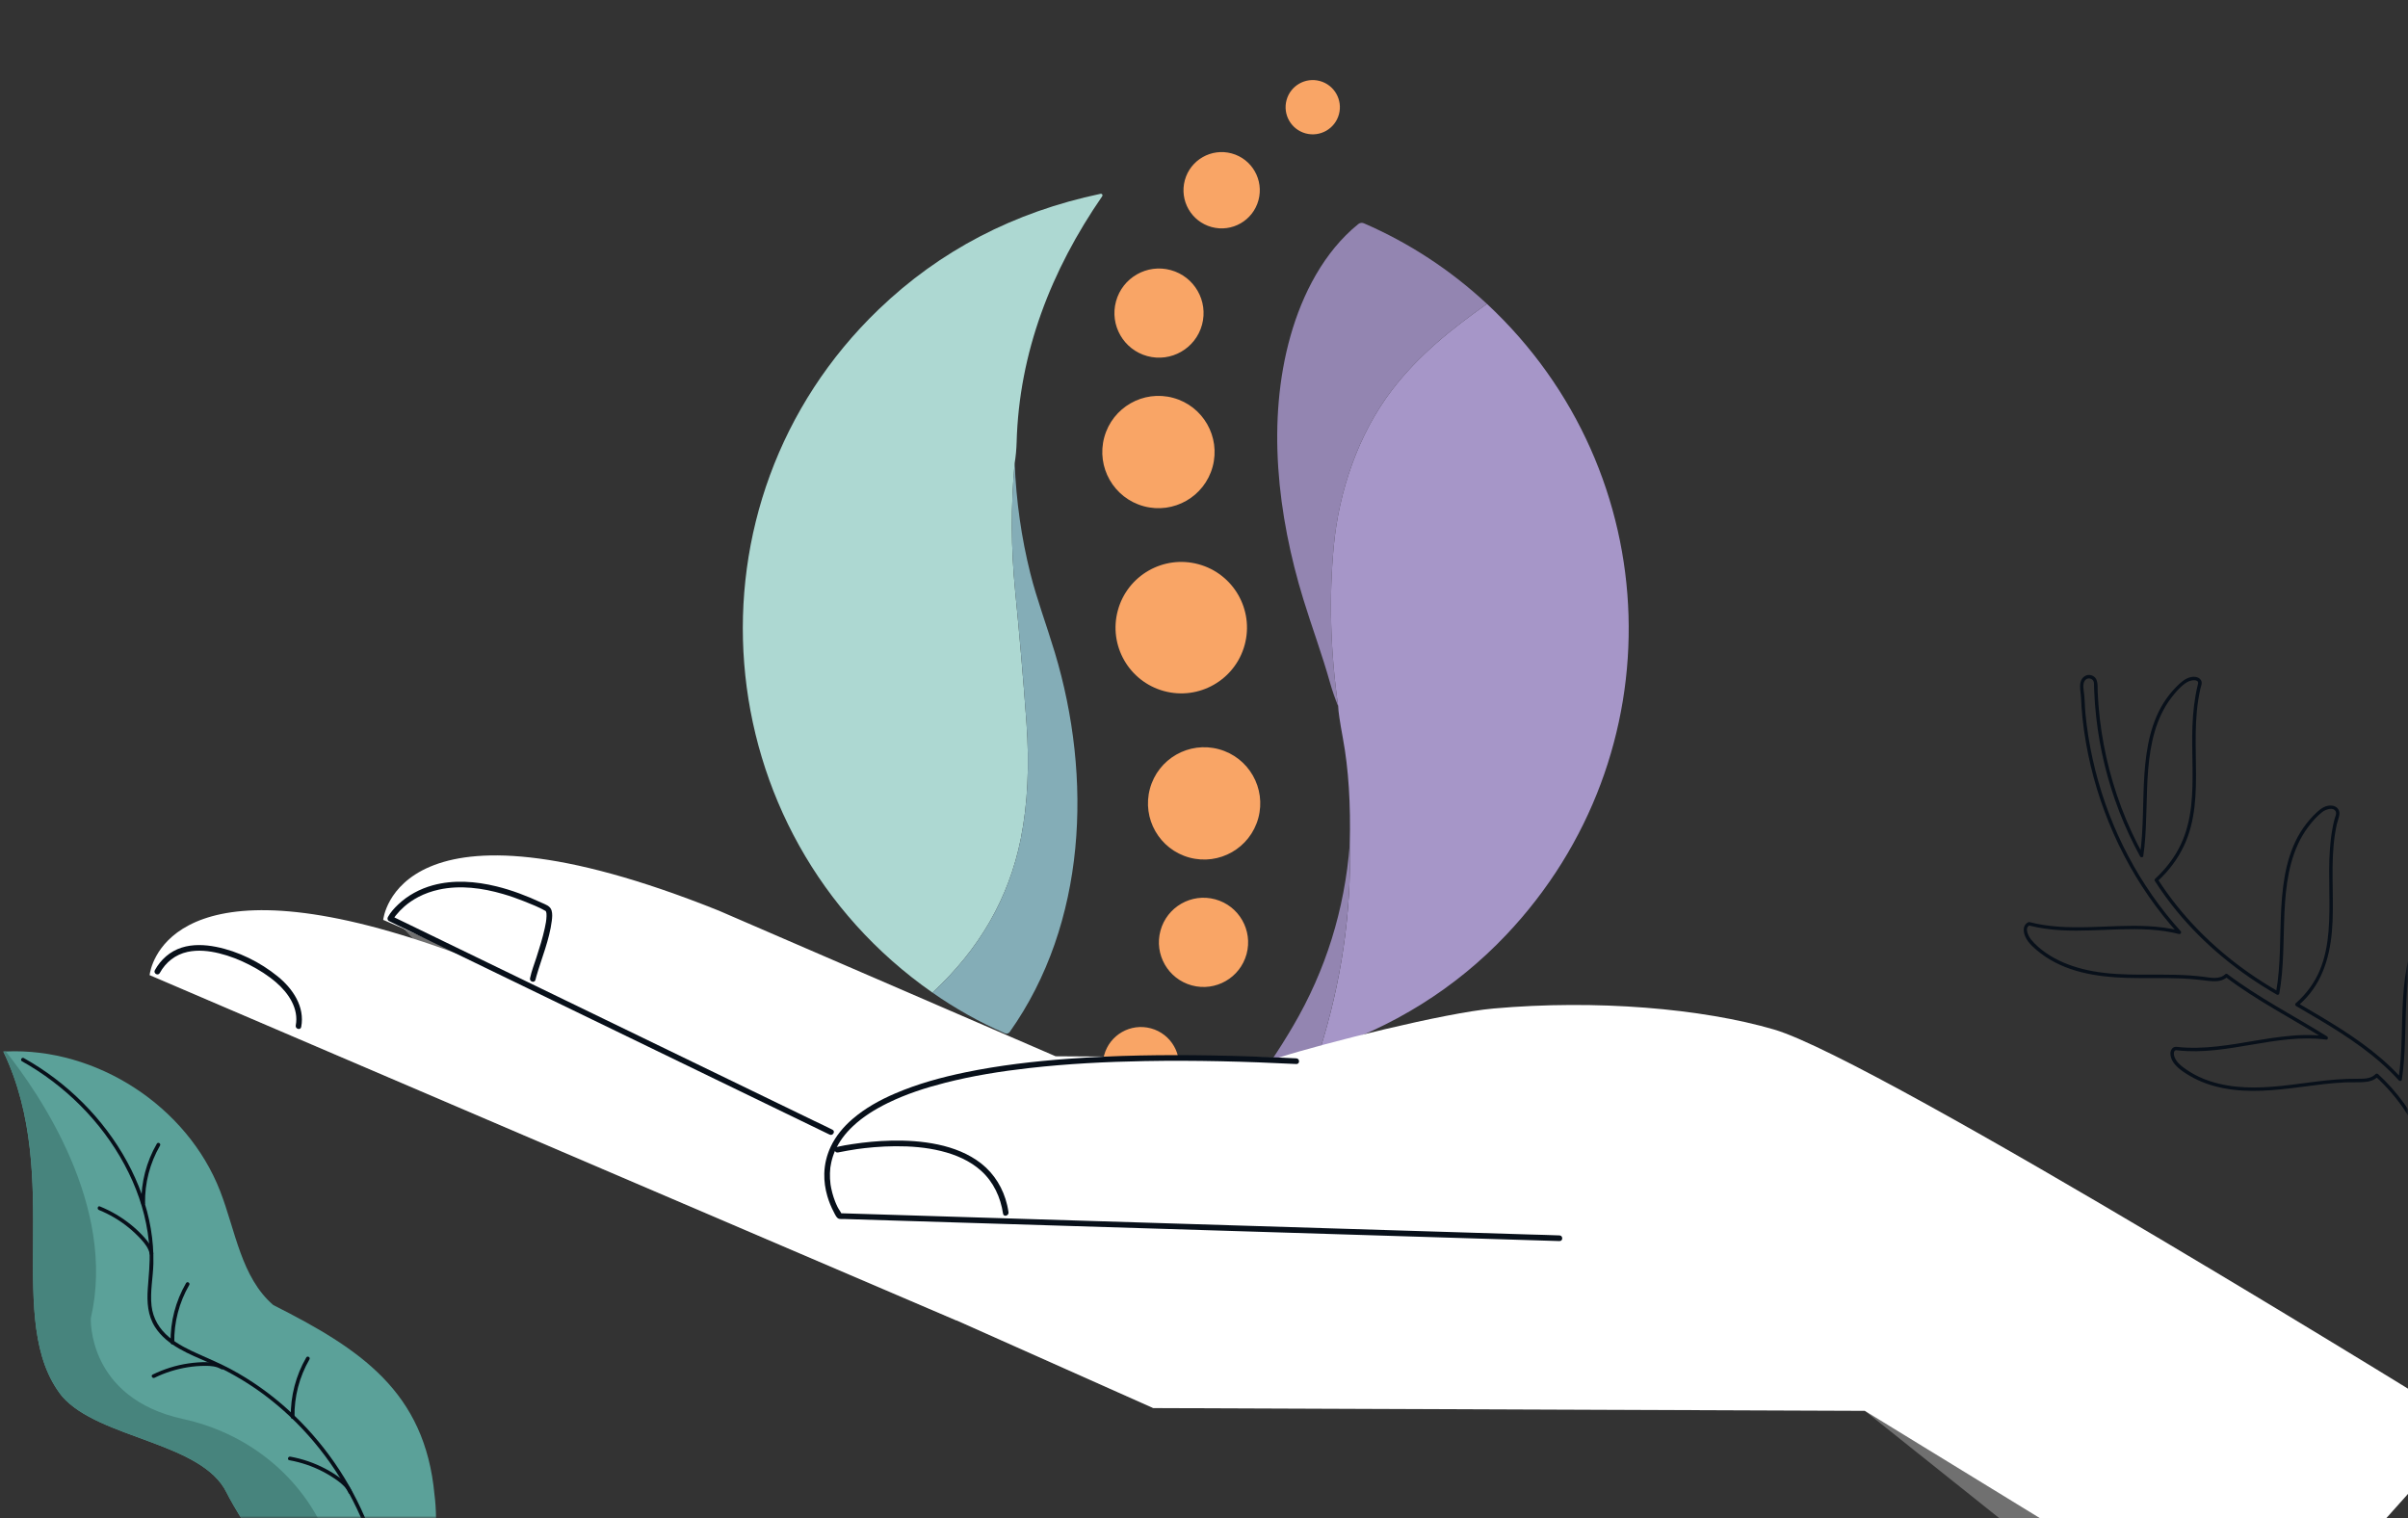<svg width="533" height="336" viewBox="0 0 533 336" fill="none" xmlns="http://www.w3.org/2000/svg">
<rect x="0" y="0" width="533" height="336" fill="#333333" stroke="none"/>
<g clip-path="url(#clip0_228_533)">
<path d="M288.991 29.526C292.192 30.398 295.494 28.509 296.366 25.308C297.238 22.107 295.35 18.804 292.148 17.932C288.947 17.06 285.645 18.949 284.773 22.15C283.901 25.352 285.789 28.654 288.991 29.526Z" fill="#F9A566"/>
<path d="M268.186 50.257C272.687 51.482 277.329 48.828 278.554 44.328C279.78 39.827 277.125 35.185 272.625 33.96C268.125 32.734 263.483 35.389 262.257 39.889C261.032 44.389 263.686 49.031 268.186 50.257Z" fill="#F9A566"/>
<path d="M329.139 67.266C321.287 72.851 314.016 78.602 308.113 86.334C300.649 96.103 296.368 108.751 295.228 120.854C294.144 132.315 294.47 144.144 296.206 156.341C295.488 154.585 294.884 152.844 294.395 151.118C292.632 144.829 290.33 138.659 288.49 132.655C282.771 114.042 280.349 93.101 285.641 74.381C288.274 65.066 293.06 55.734 300.644 49.602C300.816 49.462 301.023 49.372 301.244 49.341C301.465 49.31 301.691 49.341 301.898 49.428C311.932 53.781 321.013 59.727 329.139 67.266Z" fill="#9385B1"/>
<path d="M224.594 102.511C223.734 111.968 223.772 121.41 224.707 130.836C225.666 140.51 226.498 150.195 227.204 159.891C227.894 169.449 227.477 178.029 225.953 185.632C223.326 198.744 216.805 210.102 206.391 219.709C155.763 184.351 149.877 111.324 194.521 68.455C208.06 55.452 224.428 46.931 243.624 42.891C243.691 42.875 243.761 42.881 243.825 42.907C243.888 42.933 243.943 42.978 243.981 43.036C244.019 43.094 244.039 43.163 244.038 43.233C244.037 43.303 244.015 43.371 243.976 43.429C232.648 59.853 225.576 78.023 225.028 97.874C224.982 99.481 224.837 101.027 224.594 102.511Z" fill="#ADD8D2"/>
<path d="M292.055 232.75C296.918 217.356 299.155 202.074 298.765 186.902C298.994 177.97 298.49 170.161 297.254 163.474C296.558 159.691 296.208 157.313 296.204 156.342C294.468 144.145 294.142 132.315 295.226 120.854C296.366 108.751 300.647 96.104 308.111 86.335C314.014 78.602 321.285 72.851 329.137 67.266C369.291 104.687 371.104 167.12 333.401 206.923C322.163 218.783 308.381 227.392 292.055 232.75Z" fill="#A696C8"/>
<path d="M253.947 78.82C259.204 80.252 264.627 77.151 266.059 71.894C267.491 66.637 264.39 61.214 259.132 59.782C253.875 58.35 248.453 61.451 247.021 66.709C245.589 71.966 248.69 77.388 253.947 78.82Z" fill="#F9A566"/>
<path d="M253.151 112.048C259.773 113.851 266.603 109.945 268.407 103.323C270.211 96.701 266.304 89.87 259.682 88.067C253.06 86.263 246.229 90.169 244.426 96.791C242.622 103.414 246.528 110.244 253.151 112.048Z" fill="#F9A566"/>
<path d="M224.59 102.508C224.924 110.891 226.083 119.04 228.068 126.955C229.501 132.655 231.638 138.305 233.483 144.439C241.811 172.113 240.55 204.361 223.486 228.434C223.369 228.595 223.201 228.711 223.01 228.763C222.818 228.815 222.616 228.799 222.435 228.719C216.726 226.209 211.376 223.205 206.387 219.706C216.801 210.099 223.322 198.741 225.949 185.629C227.473 178.026 227.89 169.446 227.2 159.888C226.494 150.192 225.662 140.507 224.703 130.833C223.768 121.407 223.73 111.965 224.59 102.508Z" fill="#84ADB7"/>
<path d="M257.644 152.964C265.395 155.075 273.391 150.502 275.502 142.751C277.613 134.999 273.041 127.004 265.289 124.893C257.538 122.782 249.542 127.354 247.431 135.106C245.32 142.857 249.892 150.852 257.644 152.964Z" fill="#F9A566"/>
<path d="M263.26 189.817C269.882 191.621 276.713 187.715 278.516 181.093C280.32 174.47 276.414 167.64 269.791 165.836C263.169 164.032 256.339 167.939 254.535 174.561C252.731 181.183 256.638 188.014 263.26 189.817Z" fill="#F9A566"/>
<path d="M292.057 232.749L281.809 235.315C281.737 235.334 281.661 235.331 281.591 235.306C281.521 235.28 281.46 235.234 281.417 235.174C281.374 235.113 281.351 235.04 281.35 234.966C281.349 234.892 281.372 234.819 281.413 234.757C283.078 232.288 284.689 229.723 286.245 227.063C293.446 214.779 297.621 201.392 298.768 186.901C299.157 202.073 296.92 217.355 292.057 232.749Z" fill="#9385B1"/>
<path d="M263.798 218.115C269.06 219.548 274.486 216.444 275.919 211.183C277.352 205.921 274.249 200.494 268.988 199.061C263.726 197.628 258.299 200.732 256.866 205.993C255.433 211.255 258.537 216.682 263.798 218.115Z" fill="#F9A566"/>
<path d="M250.324 243.906C254.82 245.13 259.457 242.478 260.682 237.982C261.907 233.486 259.254 228.848 254.758 227.624C250.262 226.399 245.624 229.051 244.4 233.547C243.175 238.043 245.827 242.681 250.324 243.906Z" fill="#F9A566"/>
<path d="M230.791 259.959C233.997 260.832 237.303 258.941 238.176 255.736C239.049 252.53 237.158 249.223 233.953 248.35C230.747 247.477 227.441 249.368 226.568 252.574C225.694 255.78 227.585 259.086 230.791 259.959Z" fill="#F9A566"/>
<mask id="mask0_228_533" style="mask-type:luminance" maskUnits="userSpaceOnUse" x="439" y="143" width="94" height="116">
<path d="M439.797 143.492H533V258.531H439.797V143.492Z" fill="white"/>
</mask>
<g mask="url(#mask0_228_533)">
<path d="M449.246 204.11C457.812 206.318 466.703 204.559 475.407 205.003C477.799 205.124 480.184 205.421 482.509 206.007C482.386 206.219 482.263 206.431 482.14 206.642C477.421 201.414 473.388 195.579 470.139 189.328C466.874 183.048 464.389 176.357 462.757 169.468C461.948 166.056 461.35 162.594 460.965 159.107C460.788 157.515 460.703 155.928 460.617 154.333C460.556 153.218 460.25 152.054 460.531 150.947C460.792 149.915 461.805 149.146 462.883 149.469C464.568 149.973 464.254 151.805 464.314 153.19C464.483 157.064 464.926 160.925 465.641 164.737C467.068 172.356 469.558 179.777 473.05 186.697C473.475 187.538 473.915 188.371 474.367 189.197C474.136 189.227 473.905 189.258 473.674 189.288C474.525 183.317 474.238 177.252 474.663 171.248C475.072 165.468 476.114 159.476 479.526 154.647C480.386 153.428 481.374 152.301 482.476 151.296C483.404 150.448 484.6 149.671 485.922 149.824C486.411 149.881 486.874 150.097 487.153 150.517C487.565 151.134 487.173 151.865 487.026 152.526C486.662 154.17 486.414 155.836 486.256 157.512C485.664 163.768 486.345 170.051 485.943 176.313C485.752 179.282 485.294 182.254 484.293 185.064C483.235 188.038 481.593 190.753 479.493 193.105C478.88 193.792 478.231 194.443 477.556 195.069C477.576 194.916 477.596 194.763 477.615 194.609C482.799 202.687 489.665 209.597 497.487 215.127C499.701 216.692 501.991 218.147 504.34 219.5C504.154 219.575 503.968 219.651 503.782 219.727C504.907 213.484 504.588 207.087 504.959 200.78C505.317 194.706 506.273 188.371 509.817 183.261C510.699 181.988 511.718 180.812 512.857 179.762C513.784 178.907 514.854 178.171 516.181 178.324C517.23 178.445 517.956 179.231 517.809 180.311C517.712 181.013 517.411 181.708 517.253 182.405C517.082 183.163 516.941 183.928 516.824 184.696C515.86 191.058 516.569 197.521 516.304 203.921C516.049 210.052 514.732 216.192 510.488 220.853C509.921 221.476 509.314 222.06 508.679 222.614C508.654 222.415 508.628 222.216 508.603 222.017C514.963 225.736 521.413 229.423 527.024 234.245C528.616 235.614 530.127 237.073 531.536 238.63C531.325 238.686 531.113 238.742 530.902 238.798C531.807 232.83 531.524 226.756 531.921 220.748C532.304 214.962 533.282 208.954 536.616 204.069C537.454 202.841 538.421 201.701 539.502 200.68C540.453 199.782 541.567 198.936 542.945 198.953C543.446 198.959 543.958 199.112 544.302 199.492C544.816 200.059 544.551 200.61 544.393 201.275C544.012 202.883 543.752 204.516 543.583 206.159C542.936 212.462 543.604 218.797 543.237 225.11C543.063 228.106 542.64 231.114 541.672 233.964C540.673 236.903 539.104 239.603 537.039 241.92C536.447 242.585 535.818 243.213 535.162 243.814C535.182 243.661 535.201 243.507 535.221 243.354C538.675 247.943 540.715 253.458 541.183 259.179C541.499 263.039 541.252 267.349 539.597 270.916C539.227 271.716 538.649 272.831 537.718 273.081C536.805 273.326 536.246 272.446 535.977 271.712C535.868 271.415 535.787 271.107 535.725 270.797C535.597 270.149 536.132 269.424 536.353 268.82C536.875 267.401 537.241 265.92 537.432 264.419C537.812 261.427 537.52 258.382 536.744 255.476C534.971 248.834 530.858 242.882 525.828 238.278C526.007 238.278 526.186 238.278 526.364 238.278C525.543 239.127 524.451 239.427 523.302 239.508C521.868 239.61 520.419 239.52 518.981 239.587C515.737 239.739 512.516 240.182 509.298 240.6C503.561 241.347 497.742 241.984 492.011 240.84C489.501 240.339 487.038 239.498 484.822 238.202C483.072 237.179 480.632 235.666 480.424 233.42C480.387 233.025 480.448 232.611 480.664 232.271C480.975 231.782 481.347 231.661 481.892 231.723C483.365 231.891 484.849 231.946 486.331 231.917C489.304 231.861 492.259 231.476 495.192 231.014C501.689 229.991 508.296 228.498 514.9 229.352C514.836 229.587 514.772 229.824 514.708 230.06C507.338 225.464 499.556 221.503 492.611 216.25C492.764 216.23 492.917 216.21 493.071 216.19C491.931 217.254 490.426 217.298 488.955 217.125C487.005 216.895 485.069 216.668 483.104 216.583C478.958 216.404 474.806 216.576 470.658 216.447C464.061 216.242 457.036 215.135 451.671 210.986C450.394 209.997 448.915 208.787 448.265 207.265C447.78 206.131 447.708 204.633 449.045 204.109C449.5 203.931 449.697 204.665 449.247 204.842C448.017 205.324 449.003 207.267 449.542 207.93C450.476 209.081 451.655 210.084 452.868 210.928C455.279 212.606 458.032 213.718 460.866 214.448C467.597 216.181 474.589 215.607 481.464 215.769C483.573 215.819 485.681 215.938 487.774 216.209C489.344 216.412 491.249 216.853 492.534 215.653C492.646 215.549 492.859 215.491 492.994 215.593C499.94 220.847 507.721 224.807 515.091 229.403C515.381 229.584 515.297 230.163 514.9 230.111C503.834 228.682 493.07 233.722 481.997 232.494C481.7 232.461 481.507 232.386 481.319 232.654C481.19 232.838 481.163 233.069 481.173 233.287C481.197 233.803 481.44 234.31 481.721 234.734C482.347 235.681 483.404 236.389 484.336 237.005C486.395 238.367 488.71 239.283 491.102 239.863C496.312 241.125 501.697 240.774 506.967 240.136C510.347 239.726 513.716 239.21 517.112 238.945C518.765 238.816 520.417 238.77 522.075 238.776C523.405 238.78 524.841 238.762 525.829 237.741C525.976 237.588 526.216 237.604 526.365 237.741C534.53 245.213 541.048 257.256 537.274 268.487C537.06 269.123 536.787 269.73 536.544 270.354C536.455 270.584 536.447 270.568 536.514 270.85C536.551 271.004 536.592 271.157 536.64 271.307C536.755 271.667 536.947 272.098 537.205 272.292C537.366 272.413 537.521 272.387 537.747 272.238C538.081 272.017 538.346 271.626 538.555 271.273C539.306 270.013 539.707 268.539 540.002 267.114C540.422 265.08 540.569 262.992 540.517 260.918C540.361 254.723 538.293 248.689 534.565 243.737C534.469 243.609 534.511 243.381 534.625 243.277C536.958 241.137 538.878 238.611 540.177 235.714C541.364 233.064 541.995 230.19 542.299 227.312C542.93 221.353 542.333 215.348 542.594 209.375C542.66 207.852 542.781 206.332 542.981 204.82C543.08 204.071 543.197 203.324 543.339 202.582C543.406 202.226 543.48 201.87 543.558 201.516C543.641 201.147 543.807 200.74 543.836 200.364C543.891 199.663 542.911 199.666 542.426 199.765C541.781 199.897 541.185 200.204 540.686 200.629C539.573 201.576 538.564 202.673 537.697 203.849C534.299 208.461 533.182 214.216 532.746 219.815C532.301 225.533 532.53 231.291 531.896 236.995C531.822 237.665 531.733 238.333 531.633 238.999C531.59 239.281 531.176 239.363 530.998 239.166C526.043 233.691 519.856 229.582 513.562 225.814C511.789 224.753 510.002 223.715 508.219 222.672C508.019 222.556 507.955 222.238 508.142 222.076C510.488 220.03 512.352 217.515 513.535 214.628C514.638 211.937 515.166 209.047 515.407 206.159C515.913 200.094 515.281 194 515.715 187.932C515.821 186.449 515.991 184.969 516.256 183.506C516.389 182.771 516.548 182.04 516.736 181.316C516.876 180.775 517.277 180.102 516.965 179.551C516.411 178.574 514.752 179.196 514.098 179.684C512.882 180.593 511.809 181.834 510.903 183.044C507.305 187.852 506.198 193.901 505.783 199.763C505.358 205.785 505.63 211.858 504.836 217.852C504.744 218.547 504.638 219.239 504.514 219.928C504.469 220.175 504.153 220.268 503.956 220.155C495.578 215.331 487.942 209.142 481.8 201.649C480.059 199.526 478.442 197.303 476.959 194.992C476.872 194.855 476.9 194.642 477.019 194.532C479.394 192.327 481.393 189.76 482.765 186.812C483.983 184.191 484.664 181.344 484.992 178.48C485.666 172.594 485.062 166.653 485.287 160.748C485.404 157.67 485.734 154.589 486.464 151.593C486.552 151.23 486.665 150.951 486.295 150.719C486.052 150.566 485.739 150.552 485.461 150.573C484.833 150.619 484.196 150.892 483.687 151.256C482.525 152.087 481.505 153.28 480.639 154.406C477.144 158.953 475.958 164.718 475.493 170.317C475.018 176.029 475.246 181.781 474.653 187.484C474.583 188.154 474.5 188.822 474.405 189.488C474.358 189.82 473.857 189.845 473.712 189.579C470.218 183.197 467.566 176.361 465.845 169.29C464.99 165.774 464.366 162.203 463.97 158.605C463.768 156.769 463.628 154.926 463.55 153.08C463.532 152.646 463.517 152.211 463.505 151.776C463.494 151.33 463.55 150.875 463.215 150.528C462.741 150.037 461.963 150.039 461.525 150.574C460.868 151.377 461.233 152.829 461.327 153.761C461.466 155.138 461.467 156.529 461.599 157.911C461.926 161.301 462.462 164.67 463.197 167.995C464.668 174.65 466.93 181.13 469.936 187.245C472.924 193.326 476.64 199.055 481.026 204.221C481.566 204.857 482.117 205.484 482.677 206.104C482.928 206.383 482.685 206.834 482.308 206.739C473.791 204.588 464.921 206.393 456.271 205.906C453.835 205.768 451.409 205.45 449.044 204.841C448.572 204.721 448.772 203.988 449.246 204.11Z" fill="#08101A"/>
</g>
<mask id="mask1_228_533" style="mask-type:luminance" maskUnits="userSpaceOnUse" x="-16" y="216" width="119" height="120">
<path d="M-15.738 216.162H103V335.999H-15.738V216.162Z" fill="white"/>
</mask>
<g mask="url(#mask1_228_533)">
<path d="M13.796 309.142C22.067 318.517 44.649 319.151 50.155 330.378C52.773 335.713 68.652 361.17 78.514 365.651C79.176 365.989 79.815 366.258 80.437 366.457C94.139 370.891 97.755 342.732 96.176 330.875C94.069 307.925 79.616 298.536 60.487 288.866C53.37 282.727 52.13 272.395 48.723 263.633C41.411 244.839 21.388 231.836 1.279 232.737C1.098 232.741 0.918 232.752 0.738 232.762C14.224 260.877 0.478 292.601 13.796 309.142Z" fill="#5BA199"/>
<path d="M5.274 234.202C14.796 239.529 22.917 247.561 28.145 257.164C30.66 261.782 32.509 266.792 33.383 271.986C33.81 274.528 34.013 277.108 33.951 279.686C33.876 282.805 33.189 285.937 33.546 289.058C33.868 291.865 35.292 294.207 37.444 295.99C39.401 297.613 41.74 298.732 44.045 299.766C46.426 300.834 48.824 301.846 51.127 303.082C53.424 304.314 55.641 305.694 57.764 307.205C66.229 313.231 73.208 321.282 78.13 330.429C83.078 339.625 85.97 349.965 86.165 360.427C86.189 361.702 86.17 362.978 86.115 364.253C86.092 364.778 85.273 364.781 85.296 364.253C85.751 353.807 83.46 343.341 78.978 333.914C74.506 324.508 67.9 316.116 59.711 309.677C55.588 306.436 51.063 303.746 46.267 301.634C41.955 299.734 36.945 297.875 34.297 293.704C32.7 291.188 32.505 288.22 32.707 285.32C32.906 282.444 33.24 279.622 33.09 276.734C32.817 271.462 31.466 266.265 29.341 261.443C24.947 251.472 17.384 242.919 8.29 236.981C7.171 236.251 6.027 235.562 4.861 234.909C4.401 234.652 4.813 233.944 5.274 234.202Z" fill="#08101A"/>
<path d="M13.796 309.143C22.067 318.518 44.649 319.152 50.155 330.379C52.773 335.715 68.652 361.171 78.514 365.653C79.176 365.99 79.815 366.259 80.438 366.458C77.975 354.71 74.895 345.632 71.667 338.622C65.833 325.942 54.162 317.061 40.535 314.095C19.241 309.452 20.102 291.785 20.102 291.785C25.856 267.054 8.753 242.14 1.279 232.738C1.098 232.742 0.918 232.752 0.738 232.763C14.224 260.878 0.478 292.602 13.796 309.143Z" fill="#47847D"/>
<path d="M35.42 253.573C33.179 257.442 32.033 261.863 32.108 266.334C32.117 266.862 31.298 266.862 31.289 266.334C31.212 261.724 32.403 257.148 34.713 253.159C34.978 252.703 35.686 253.115 35.42 253.573Z" fill="#08101A"/>
<path d="M33.144 277.571C32.892 276.292 32.093 275.269 31.232 274.328C30.375 273.392 29.448 272.518 28.464 271.716C26.487 270.104 24.259 268.79 21.897 267.828C21.416 267.632 21.626 266.838 22.115 267.038C24.617 268.057 26.948 269.428 29.044 271.137C30.093 271.992 31.079 272.927 31.981 273.937C32.867 274.926 33.672 276.025 33.934 277.353C34.036 277.868 33.247 278.089 33.144 277.571Z" fill="#08101A"/>
<path d="M48.947 303.047C47.88 302.414 46.645 302.319 45.429 302.324C44.13 302.329 42.83 302.433 41.547 302.639C39 303.046 36.522 303.831 34.205 304.963C33.733 305.194 33.317 304.487 33.791 304.255C36.283 303.038 38.944 302.195 41.689 301.793C43.037 301.596 44.403 301.487 45.766 301.506C47.015 301.523 48.27 301.693 49.361 302.34C49.814 302.608 49.402 303.317 48.947 303.047Z" fill="#08101A"/>
<path d="M41.889 284.423C39.648 288.291 38.502 292.713 38.576 297.184C38.585 297.712 37.766 297.712 37.757 297.184C37.68 292.573 38.872 287.997 41.182 284.009C41.446 283.553 42.155 283.965 41.889 284.423Z" fill="#08101A"/>
<path d="M68.499 300.888C66.258 304.756 65.111 309.178 65.186 313.649C65.195 314.177 64.376 314.177 64.367 313.649C64.29 309.038 65.481 304.463 67.791 300.474C68.056 300.018 68.764 300.43 68.499 300.888Z" fill="#08101A"/>
<path d="M77.149 330.45C76.661 329.305 75.739 328.482 74.752 327.764C73.695 326.996 72.578 326.31 71.418 325.709C69.099 324.509 66.606 323.678 64.038 323.214C63.52 323.121 63.739 322.331 64.256 322.424C66.95 322.91 69.562 323.806 71.986 325.082C73.185 325.712 74.342 326.433 75.425 327.248C76.423 327.999 77.358 328.865 77.856 330.036C78.06 330.516 77.355 330.934 77.149 330.45Z" fill="#08101A"/>
</g>
<path d="M546.442 315.643L519.057 346.256L501.041 366.387L412.753 312.271L255.272 311.669L211.723 292.26L211.713 292.289L33.113 215.834C33.113 215.834 33.113 215.824 33.123 215.794C33.273 214.571 36.817 190.352 91.326 207.707C96.14 209.24 101.344 211.094 106.979 213.319C107.059 213.349 107.149 213.379 107.229 213.419C107.279 213.439 107.339 213.459 107.389 213.479L108.52 213.87L105.177 212.427L102.295 211.175L89.374 205.583L84.82 203.609C84.82 203.609 87.692 172.917 159.096 201.565L233.653 233.801L283.057 234.091C293.316 230.825 319.85 224.171 330.579 223.229C353.33 221.215 376.711 223.199 392.715 227.889C415.875 234.693 546.442 315.643 546.442 315.643Z" fill="white"/>
<path opacity="0.3" d="M496.057 344.257L478.041 364.388L412.753 312.272L255.272 311.67L211.723 292.261L211.713 292.29L33.113 215.835C33.113 215.835 33.113 215.825 33.123 215.795L258.514 296.479L436.053 297.872L496.057 344.257Z" fill="white"/>
<path opacity="0.3" d="M88.879 205.031L104.257 221.827L183.014 255.885L186.743 249.82L88.879 205.031Z" fill="white"/>
<path d="M34.279 214.746C35.587 212.385 37.621 210.577 40.205 209.75C42.658 208.965 45.321 209.087 47.818 209.58C52.754 210.556 57.582 212.965 61.481 216.131C64.808 218.834 67.523 222.83 66.671 227.31C66.52 228.101 65.314 227.766 65.464 226.977C66.174 223.247 63.867 219.842 61.184 217.51C59.381 215.943 57.341 214.651 55.218 213.565C53.084 212.474 50.837 211.583 48.506 211.014C46.244 210.462 43.824 210.197 41.526 210.694C38.817 211.281 36.697 212.964 35.36 215.378C34.969 216.083 33.888 215.452 34.279 214.746Z" fill="#08101A"/>
<path d="M117.321 216.528C117.646 214.959 118.256 213.428 118.745 211.906C119.432 209.771 120.109 207.623 120.588 205.43C120.777 204.567 120.948 203.689 120.969 202.804C120.972 202.648 120.971 202.492 120.962 202.336C120.947 202.105 120.961 202.162 120.916 201.99C120.898 201.925 120.882 201.861 120.862 201.797C120.83 201.692 120.899 201.898 120.837 201.739C120.794 201.627 120.741 201.623 120.811 201.664C119.312 200.798 117.63 200.142 116.024 199.502C114.484 198.888 112.917 198.338 111.324 197.876C106.769 196.554 101.852 195.883 97.166 196.909C95.562 197.26 94.031 197.793 92.596 198.547C91.446 199.151 90.413 199.854 89.514 200.64C88.825 201.241 88.196 201.902 87.623 202.615C87.528 202.733 87.683 202.53 87.555 202.704C87.509 202.766 87.462 202.828 87.417 202.89C87.343 202.993 87.271 203.096 87.201 203.201C87.119 203.323 87.053 203.472 86.96 203.584C86.948 203.599 86.94 203.619 86.931 203.636C86.857 203.35 86.782 203.065 86.707 202.779C87.583 203.203 88.459 203.628 89.335 204.052C91.699 205.198 94.063 206.344 96.426 207.489C99.917 209.181 103.408 210.873 106.9 212.565C111.187 214.642 115.474 216.72 119.761 218.798C124.427 221.059 129.093 223.32 133.759 225.582C138.468 227.864 143.178 230.147 147.888 232.429C152.307 234.57 156.726 236.712 161.145 238.854C164.855 240.652 168.565 242.45 172.275 244.248C174.945 245.541 177.614 246.835 180.284 248.129C181.555 248.745 182.846 249.33 184.1 249.979C184.153 250.006 184.207 250.03 184.26 250.056C184.985 250.407 184.351 251.488 183.629 251.138C182.753 250.713 181.877 250.289 181.001 249.864C178.638 248.719 176.273 247.573 173.91 246.428C170.419 244.736 166.927 243.044 163.436 241.352C159.149 239.274 154.862 237.197 150.575 235.119C145.909 232.858 141.243 230.596 136.577 228.335C131.867 226.053 127.157 223.77 122.448 221.488C118.029 219.346 113.61 217.205 109.191 215.063C105.481 213.265 101.771 211.467 98.061 209.669C95.391 208.375 92.722 207.081 90.052 205.787C88.781 205.172 87.49 204.587 86.236 203.938C86.183 203.911 86.129 203.886 86.076 203.86C85.764 203.709 85.701 203.283 85.851 203.003C86.416 201.956 87.28 201.016 88.135 200.203C90.275 198.169 92.942 196.745 95.779 195.961C100.385 194.688 105.303 195.069 109.897 196.196C113.312 197.033 116.613 198.298 119.798 199.78C120.72 200.209 121.794 200.486 122.098 201.558C122.303 202.279 122.23 203.08 122.138 203.813C121.606 208.037 119.904 212.023 118.728 216.087C118.655 216.343 118.582 216.6 118.528 216.861C118.364 217.65 117.157 217.316 117.321 216.528Z" fill="#08101A"/>
<path d="M345.188 274.706C343.941 274.668 342.694 274.629 341.447 274.591C338.061 274.486 334.675 274.382 331.289 274.277C326.217 274.121 321.145 273.964 316.073 273.808C309.803 273.615 303.533 273.421 297.264 273.228C290.276 273.012 283.287 272.797 276.299 272.581C269.073 272.358 261.846 272.136 254.619 271.913C247.633 271.697 240.647 271.482 233.66 271.266C227.394 271.073 221.128 270.88 214.861 270.687C209.795 270.531 204.728 270.374 199.661 270.218C196.274 270.113 192.886 270.009 189.498 269.904C188.586 269.876 187.674 269.848 186.762 269.82C186.433 269.81 186.051 269.854 185.727 269.78C185.16 269.65 184.793 268.726 184.548 268.263C183.962 267.154 183.484 265.979 183.132 264.775C182.659 263.158 182.412 261.459 182.454 259.774C182.506 257.699 183.002 255.669 183.887 253.793C184.996 251.44 186.716 249.4 188.674 247.708C191.479 245.284 194.766 243.474 198.16 242.02C203.131 239.889 208.377 238.454 213.664 237.359C221.189 235.8 228.851 234.917 236.51 234.355C247.02 233.583 257.573 233.44 268.107 233.616C274.386 233.721 280.664 233.949 286.936 234.263C287.737 234.304 287.742 235.556 286.936 235.516C275.769 234.956 264.584 234.665 253.403 234.866C244.86 235.019 236.312 235.45 227.819 236.41C221.556 237.117 215.306 238.112 209.195 239.672C204.859 240.779 200.557 242.164 196.531 244.136C193.709 245.517 191.02 247.173 188.764 249.311C187.087 250.902 185.802 252.571 184.836 254.71C184.734 254.936 184.724 254.96 184.602 255.279C184.517 255.501 184.438 255.724 184.365 255.95C184.223 256.384 184.103 256.826 184.004 257.273C183.801 258.195 183.737 258.7 183.707 259.694C183.683 260.491 183.727 261.287 183.827 262.078C183.828 262.091 183.818 262.03 183.847 262.218C183.862 262.313 183.876 262.407 183.892 262.502C183.922 262.682 183.956 262.862 183.992 263.041C184.062 263.39 184.145 263.737 184.237 264.081C184.403 264.696 184.602 265.301 184.832 265.895C184.884 266.028 184.938 266.161 184.993 266.294C185.051 266.436 184.935 266.162 185.018 266.353C185.046 266.417 185.073 266.48 185.101 266.543C185.203 266.769 185.307 266.994 185.417 267.216C185.666 267.721 186.126 268.253 186.304 268.78C186.312 268.803 186.337 268.828 186.351 268.849C186.171 268.745 185.99 268.642 185.81 268.539C187.239 268.583 188.668 268.627 190.097 268.671C193.951 268.789 197.804 268.909 201.658 269.027C207.395 269.204 213.131 269.381 218.867 269.558C225.817 269.772 232.768 269.987 239.718 270.201C247.383 270.437 255.047 270.674 262.712 270.91C270.397 271.147 278.081 271.384 285.766 271.621C292.98 271.844 300.194 272.066 307.407 272.288C313.463 272.475 319.518 272.662 325.574 272.848C329.958 272.984 334.342 273.119 338.727 273.254C340.789 273.318 342.856 273.352 344.918 273.445C345.008 273.449 345.098 273.451 345.188 273.453C345.992 273.478 345.995 274.731 345.188 274.706Z" fill="#08101A"/>
<path d="M185.178 253.881C186.328 253.613 187.499 253.421 188.665 253.243C191.48 252.816 194.321 252.546 197.168 252.478C200.668 252.394 204.199 252.609 207.63 253.338C211.063 254.067 214.425 255.363 217.203 257.549C220.128 259.852 222.089 263.115 222.929 266.731C223.051 267.255 223.148 267.783 223.229 268.315C223.348 269.103 222.143 269.443 222.022 268.648C221.472 265.011 219.925 261.646 217.176 259.158C214.691 256.91 211.522 255.57 208.301 254.776C204.982 253.957 201.547 253.691 198.136 253.715C196.58 253.726 195.025 253.801 193.474 253.929C192.784 253.986 192.094 254.054 191.405 254.132C190.776 254.204 190.198 254.278 189.676 254.352C188.296 254.547 186.936 254.815 185.569 255.076C185.55 255.079 185.53 255.085 185.511 255.089C184.727 255.271 184.393 254.064 185.178 253.881Z" fill="#08101A"/>
</g>
<defs>
<clipPath id="clip0_228_533">
<rect width="533" height="336" fill="white"/>
</clipPath>
</defs>
</svg>
